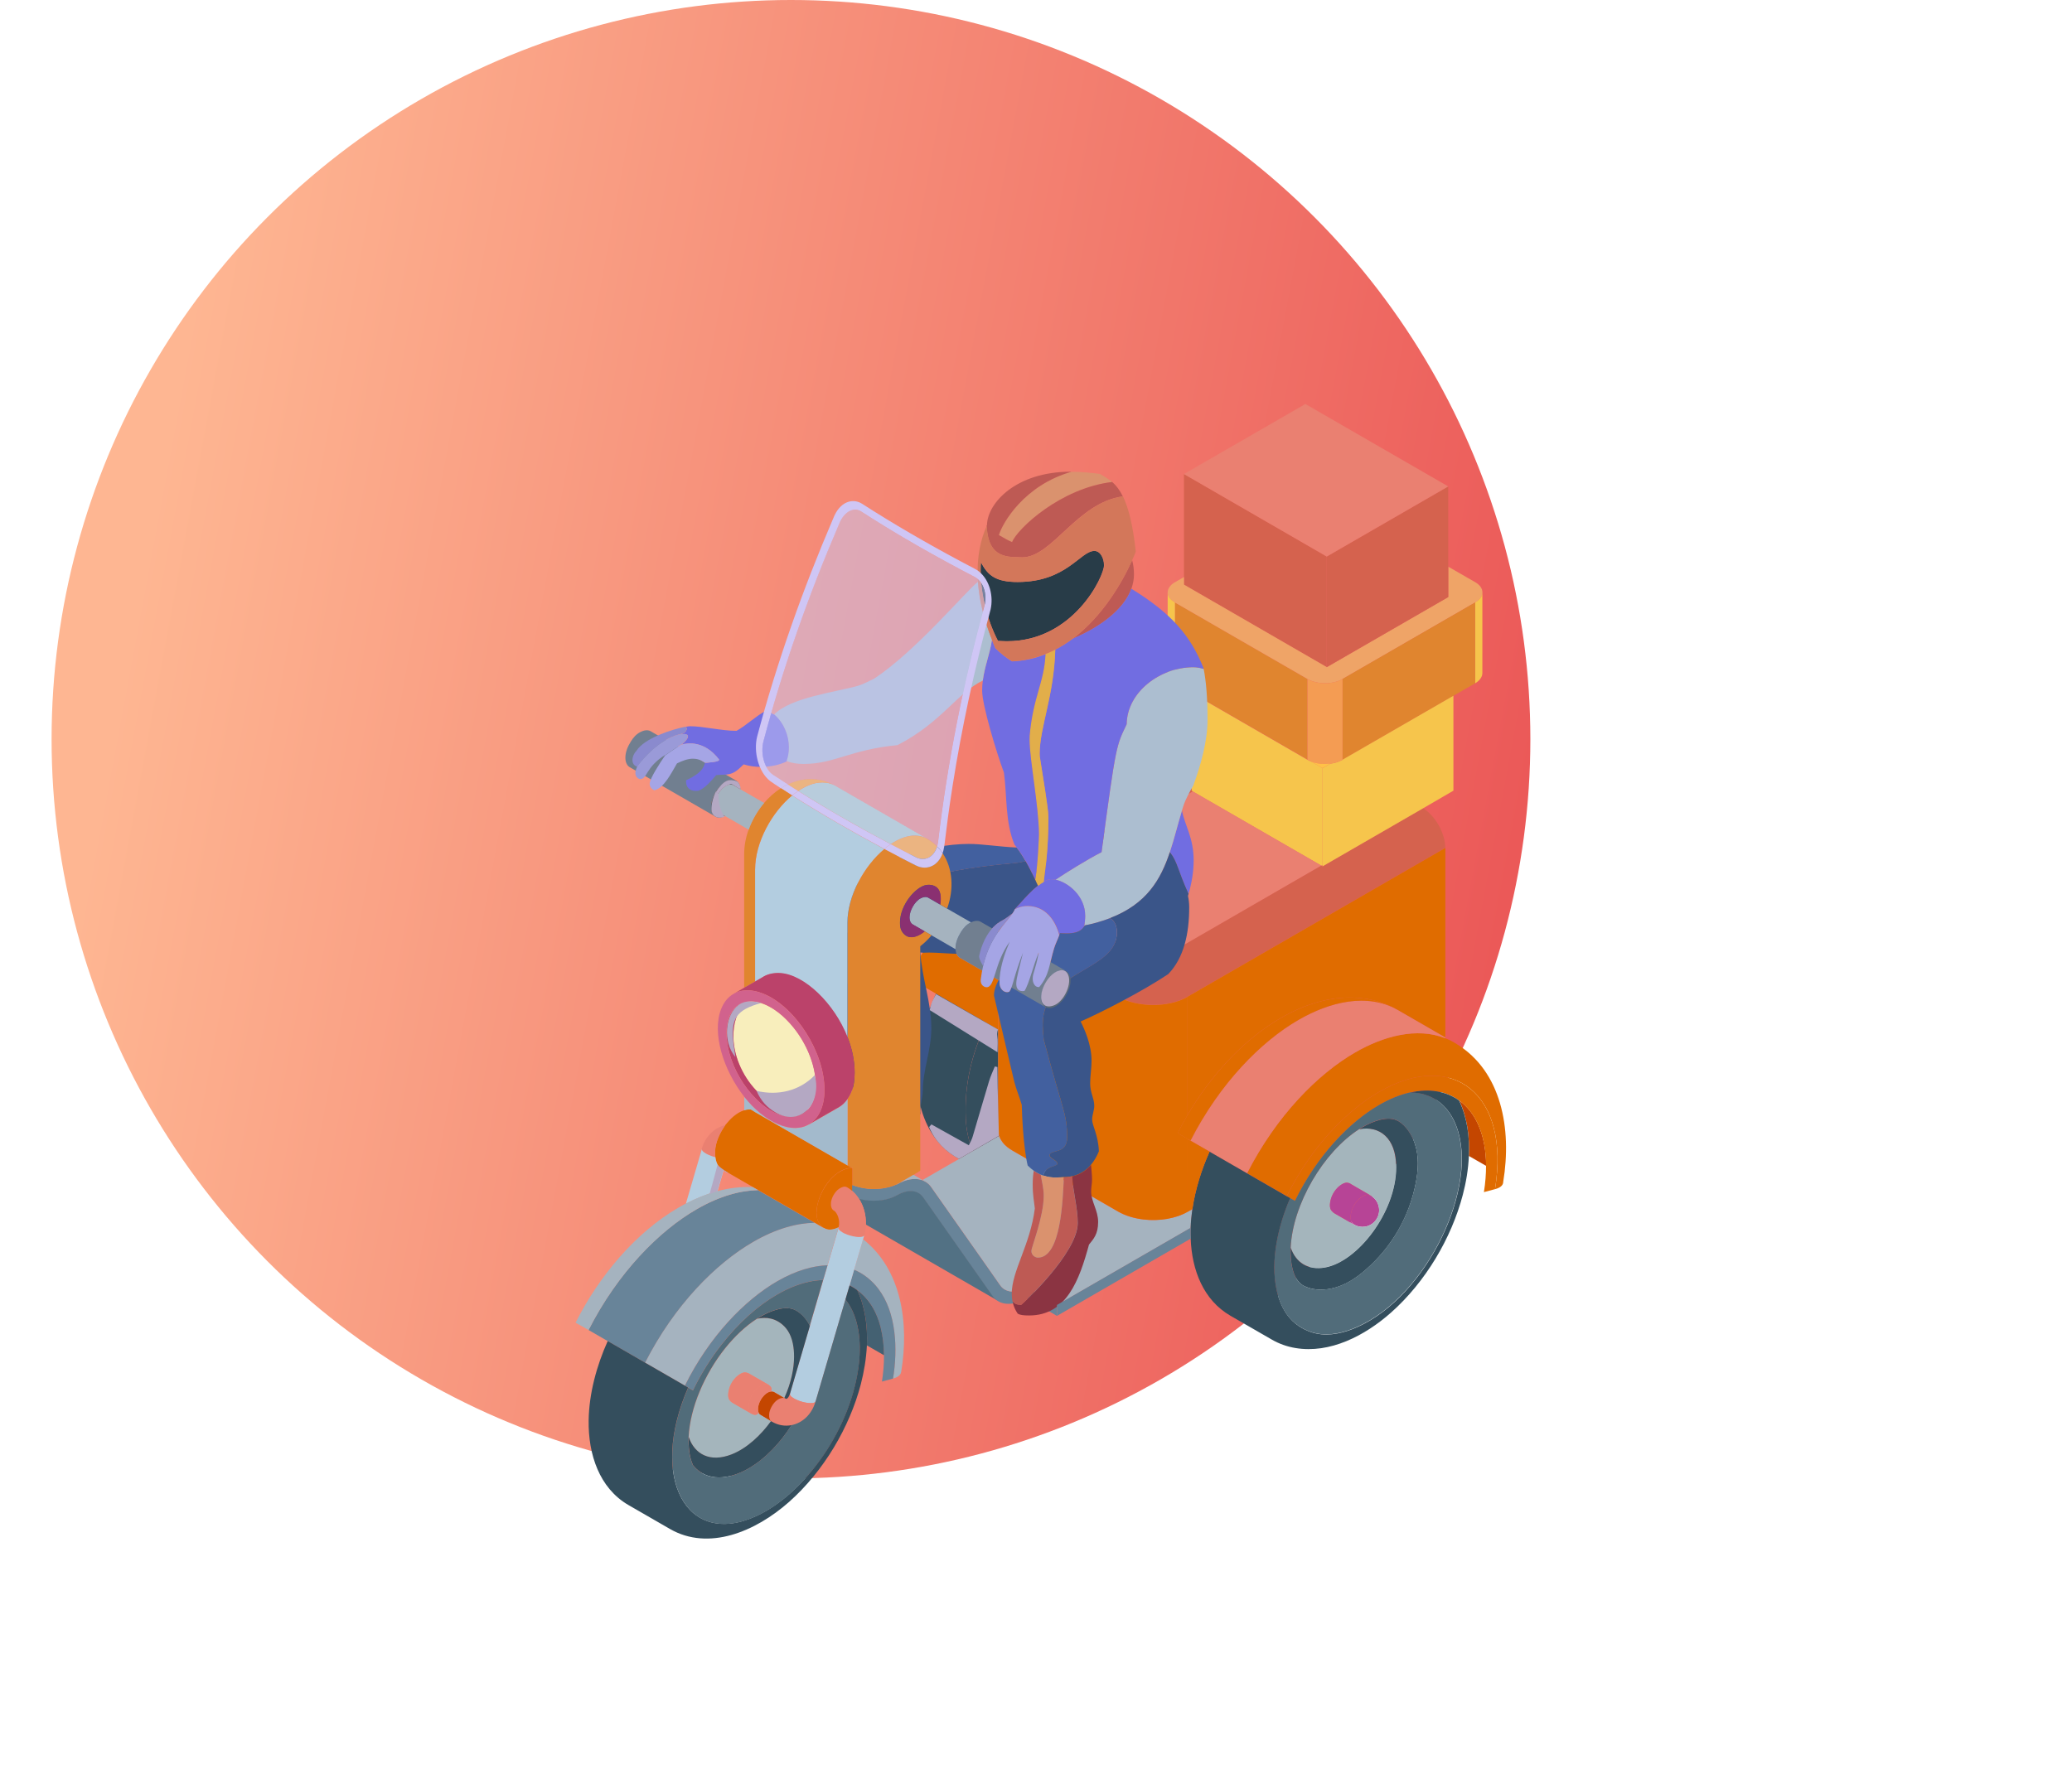 <svg width="241" height="207" viewBox="0 0 241 207" fill="none" xmlns="http://www.w3.org/2000/svg">
<circle cx="92" cy="86" r="86" fill="url(#paint0_linear)"/>
<path d="M99.159 137.871C99.694 138.091 100.306 138.225 100.918 138.292C101.272 138.33 101.625 138.33 101.979 138.32C102.065 138.32 102.142 138.311 102.228 138.301C102.4 138.292 102.572 138.272 102.734 138.244C102.84 138.225 102.935 138.215 103.031 138.186C103.136 138.167 103.232 138.148 103.327 138.129C103.452 138.091 103.576 138.062 103.691 138.024C103.901 137.957 104.111 137.88 104.302 137.785H104.312L104.331 137.794C105.297 137.23 106.377 136.982 107.257 137.307C107.324 137.335 107.391 137.355 107.458 137.393C107.505 137.422 107.553 137.45 107.601 137.469C107.878 137.613 108.136 137.842 108.337 138.148C110.402 141.093 112.477 144.047 114.552 146.992C115.135 147.834 115.728 148.665 116.311 149.507C116.445 149.708 116.608 149.861 116.78 149.975C116.809 149.995 116.837 150.014 116.875 150.033C117.593 150.444 118.539 150.272 119.371 149.784V151.056C118.29 151.687 117.028 151.935 116.091 151.381C116.053 151.352 116.015 151.333 115.967 151.304C115.738 151.161 115.537 150.96 115.355 150.702C112.697 146.916 110.039 143.13 107.372 139.353C106.664 138.339 105.392 138.454 104.312 139.085C103.098 139.783 101.31 139.907 99.895 139.506C99.665 139.152 99.398 138.827 99.082 138.559C99.082 138.349 99.082 138.139 99.082 137.928C99.12 137.89 99.139 137.871 99.159 137.871Z" fill="#688499"/>
<path d="M152.07 88.391C152.195 88.468 152.338 88.535 152.481 88.582L153.83 89.357V100.639L153.696 100.716L138.732 92.072H138.723L138.599 91.996V90.848V80.608L152.07 88.391Z" fill="#F6C54C"/>
<path d="M154.317 64.746V77.615L137.709 68.016V67.136V55.147L154.317 64.746Z" fill="#D5624E"/>
<path d="M138.598 80.609L136.657 79.5V70.092L152.07 78.993V88.354L138.598 80.58V80.609Z" fill="#E0852F"/>
<path d="M136.657 67.74L137.709 67.137V68.017L154.326 77.616L168.457 69.461V65.933L171.584 67.73C172.129 68.046 172.425 68.466 172.425 68.916V68.925C172.425 69.346 172.158 69.757 171.584 70.092L156.162 78.993C155.033 79.653 153.207 79.653 152.079 78.993L136.657 70.092C136.074 69.757 135.815 69.336 135.815 68.925V68.916C135.815 68.486 136.121 68.046 136.657 67.74Z" fill="#EFA467"/>
<path d="M136.657 70.09V79.499C136.035 79.135 135.815 78.676 135.815 78.313C135.815 75.186 135.815 72.05 135.815 68.924C135.815 69.335 136.074 69.756 136.657 70.09Z" fill="#F6C54C"/>
<path d="M83.105 94.941C79.806 93.048 76.526 91.155 73.237 89.252C72.979 89.099 72.74 88.745 72.74 88.143C72.74 87.483 73.017 86.833 73.381 86.259C73.658 85.81 74.002 85.408 74.499 85.16C74.863 84.969 75.322 84.873 75.666 85.064C78.945 86.957 82.215 88.85 85.495 90.743L85.485 90.753C85.428 90.734 85.371 90.715 85.304 90.705C84.778 90.619 84.156 91.049 83.783 91.432C83.181 92.053 82.703 93.01 82.703 93.889C82.703 94.396 82.856 94.75 83.105 94.941Z" fill="#717F90"/>
<path d="M122.927 151.821V153.083L119.39 151.037V149.766L122.927 151.821Z" fill="#688499"/>
<path d="M116.081 113.996C116.081 115.927 116.081 117.849 116.081 119.781C116.072 119.781 115.403 119.389 114.705 118.987C113.968 118.566 113.213 118.126 113.204 118.117C111.75 117.275 110.297 116.444 108.853 115.602V115.593C108.251 115.249 107.648 114.904 107.056 114.56V113.049V111.271C107.553 110.449 108.069 109.684 108.595 108.967C109.446 109.454 110.297 109.942 111.138 110.439H111.148C111.177 110.975 111.396 111.3 111.635 111.434C113.117 112.275 114.599 113.135 116.081 113.996Z" fill="#E06C00"/>
<path d="M138.12 140.988C136.734 141.791 134.812 142.087 133.034 141.886C131.934 141.762 130.882 141.447 130.031 140.959L117.793 133.893C117.573 133.769 117.363 133.626 117.153 133.463C116.741 133.147 116.369 132.66 116.196 132.144L116.187 132.153C115.173 132.736 114.15 133.329 113.137 133.912C112.601 134.228 112.076 134.534 111.54 134.84C110.125 135.662 108.71 136.475 107.295 137.287C107.352 137.326 107.41 137.354 107.467 137.393C107.515 137.421 107.563 137.45 107.61 137.469C107.888 137.613 108.146 137.842 108.347 138.148C110.412 141.093 112.487 144.047 114.561 146.992C115.145 147.833 115.737 148.665 116.321 149.507C116.455 149.707 116.617 149.86 116.789 149.975C116.818 149.994 116.847 150.013 116.885 150.033C117.602 150.444 118.548 150.272 119.38 149.784L122.927 151.84L138.493 142.852C138.522 142.125 138.589 141.399 138.694 140.682L138.12 140.988Z" fill="#A5B3BF"/>
<path d="M153.695 100.706L135.414 111.271C134.687 111.692 133.483 111.663 132.746 111.233L120.508 104.177C119.762 103.747 119.714 103.049 120.451 102.638L138.732 92.082H138.741L153.695 100.706Z" fill="#EA8071"/>
<path d="M118.529 102.438C121.226 100.879 123.932 99.311 126.637 97.753C130.624 95.458 134.611 93.154 138.598 90.85V91.997L138.723 92.073L120.442 102.629C119.715 103.05 119.753 103.738 120.499 104.168L132.737 111.225C133.483 111.655 134.678 111.683 135.405 111.263L153.686 100.707L153.82 100.784L165.523 94.024C166.967 94.932 168.104 96.959 168.104 98.651L138.12 115.967C135.864 117.267 132.24 117.2 130.022 115.929L117.784 108.863C116.885 108.347 116.072 107.524 116.072 106.492C116.082 104.885 116.961 103.337 118.529 102.438Z" fill="#D5624E"/>
<path d="M117.793 108.872L130.031 115.938C132.239 117.21 135.863 117.276 138.129 115.976V129.725C137.718 130.423 137.336 131.131 136.982 131.829H136.991C136.991 131.829 137.02 131.838 137.058 131.867C137.077 131.886 137.097 131.896 137.125 131.905C137.135 131.915 137.154 131.924 137.173 131.934C137.412 132.068 137.833 132.316 138.139 132.488V140.979C136.752 141.782 134.831 142.078 133.052 141.877C131.953 141.753 130.901 141.438 130.05 140.95L117.812 133.884C117.592 133.76 117.381 133.617 117.171 133.454C116.76 133.138 116.387 132.651 116.215 132.135C116.138 131.924 116.1 131.714 116.1 131.513C116.1 127.603 116.1 123.682 116.1 119.772C116.1 117.841 116.1 115.919 116.1 113.987C117.936 115.049 119.772 116.11 121.607 117.162L121.617 117.152C121.693 117.2 121.77 117.238 121.846 117.257C122.095 117.324 122.353 117.267 122.583 117.162C123.988 116.578 124.916 114.322 124.361 113.356C124.265 113.194 124.151 113.07 124.017 112.983H124.007C121.359 111.454 118.72 109.933 116.081 108.413C116.081 107.773 116.081 107.132 116.081 106.501C116.081 107.534 116.903 108.356 117.793 108.872Z" fill="#E06C00"/>
<path d="M113.204 118.108C113.213 118.117 113.969 118.557 114.705 118.978C113.012 122.668 112.152 126.149 112.334 130.183C112.391 131.493 112.668 132.727 113.146 133.903C112.611 134.218 112.085 134.524 111.55 134.83C111.464 134.773 111.368 134.725 111.282 134.668C109.045 133.377 107.687 131.168 107.065 128.701V121.129C107.448 119.303 108.022 117.486 108.863 115.603C110.307 116.434 111.76 117.266 113.204 118.108Z" fill="#344E5D"/>
<path d="M137.48 94.31C137.843 96.136 138.837 97.455 138.837 100.113C138.837 101.414 138.608 102.743 138.245 103.986C136.973 101.194 136.973 100.285 136.074 99.128C136.591 97.57 136.983 95.935 137.48 94.31Z" fill="#716DE1"/>
<path d="M131.589 68.503C130.671 71.018 127.803 73.035 124.791 74.297C128.243 71.697 130.518 67.776 131.685 65.176C131.828 65.692 131.895 66.256 131.895 66.82C131.895 67.394 131.79 67.958 131.589 68.503Z" fill="#BE5A54"/>
<path d="M129.085 106.825C128.224 107.16 127.259 107.446 126.159 107.666C126.13 107.714 126.111 107.762 126.083 107.8C126.169 107.379 126.216 106.959 126.216 106.557C126.216 104.253 124.247 102.666 122.774 102.35C123.979 101.538 126.341 100.065 128.129 99.138C129.821 86.46 129.85 86.785 131.045 84.26C131.102 80.474 134.975 77.625 138.799 77.625C139.21 77.625 139.621 77.701 140.004 77.826C140.281 79.231 140.453 81.115 140.453 83.763C140.453 86.154 139.698 88.955 138.789 91.403C138.34 92.187 137.9 92.971 137.642 93.764C137.585 93.946 137.527 94.128 137.47 94.309C136.973 95.935 136.59 97.57 136.064 99.128C135.003 102.322 133.378 105.18 129.085 106.825Z" fill="#ACBED0"/>
<path d="M127.956 55.147C128.377 55.424 128.865 55.654 129.362 56.074C123.338 56.801 118.347 61.515 117.716 63.063C117.181 62.853 116.684 62.528 116.187 62.251C116.588 60.836 119.131 56.447 124.61 54.889H124.62C125.738 54.889 126.866 54.994 127.956 55.147Z" fill="#DA926E"/>
<path d="M123.739 136.952C123.309 136.952 122.41 137.134 121.349 136.761C121.56 135.642 122.908 135.728 122.975 135.413C122.975 135.394 122.984 135.374 122.984 135.365C122.984 134.992 122.085 134.763 122.085 134.418C122.085 133.663 124.122 134.38 124.122 132.334C124.122 129.437 123.491 128.911 121.397 120.918C121.32 120.182 121.282 119.579 121.282 119.273C121.282 112.676 129.916 113.078 129.916 108.46C129.916 107.771 129.667 107.121 129.094 106.815C133.377 105.171 135.012 102.321 136.073 99.128C136.982 100.285 136.972 101.193 138.244 103.985C138.225 104.071 138.206 104.148 138.177 104.234C138.272 104.664 138.32 105.113 138.32 105.563C138.32 108.574 137.718 111.433 135.882 113.326C132.995 115.267 128.252 117.715 125.69 118.843C126.139 119.723 126.962 121.539 126.962 123.413C126.962 124.293 126.799 125.173 126.799 126.052C126.799 127.123 127.268 127.764 127.277 128.634V128.643C127.277 129.198 127.029 129.705 127.029 130.25C127.029 130.948 127.755 132.066 127.813 133.95C127.593 134.485 127.296 135.03 126.895 135.508C126.359 136.139 125.642 136.637 124.705 136.847C124.409 136.914 124.093 136.952 123.739 136.952Z" fill="#3A5589"/>
<path d="M123.224 108.775C122.726 106.93 121.55 105.429 119.571 105.4C119.552 105.4 119.543 105.4 119.533 105.4C118.883 105.4 118.386 105.591 118.061 105.773C118.07 105.744 118.089 105.735 118.089 105.706C118.663 105.123 119.609 103.909 120.738 103.039C120.948 102.876 121.168 102.723 121.397 102.589C121.579 102.474 121.761 102.388 121.952 102.312C122.076 102.302 122.181 102.283 122.267 102.283C122.43 102.283 122.602 102.302 122.784 102.341C124.256 102.656 126.226 104.243 126.226 106.547C126.226 106.949 126.178 107.37 126.092 107.79C126.092 107.79 126.092 107.8 126.082 107.8C125.652 108.469 124.849 108.584 124.027 108.584C123.778 108.584 123.53 108.574 123.291 108.555C123.271 108.632 123.243 108.708 123.224 108.775Z" fill="#716DE1"/>
<path d="M121.387 102.599C121.569 101.002 121.932 99.166 121.932 95.055C121.932 93.975 121.273 90.313 120.929 87.98C120.919 87.884 120.919 87.789 120.919 87.683C120.919 84.614 122.573 81.029 122.736 75.579C123.462 75.206 124.141 74.766 124.791 74.288C127.793 73.026 130.671 71.009 131.589 68.494C136.332 71.401 138.483 74.001 139.974 77.692C139.984 77.73 139.994 77.788 140.003 77.826C139.621 77.702 139.21 77.625 138.798 77.625C134.974 77.625 131.092 80.474 131.044 84.261C129.849 86.785 129.82 86.45 128.128 99.138C126.331 100.065 123.979 101.538 122.774 102.35C122.592 102.312 122.42 102.293 122.258 102.293C122.171 102.293 122.057 102.303 121.942 102.322C121.76 102.398 121.569 102.484 121.387 102.599Z" fill="#716DE1"/>
<path d="M121.349 136.76C122.411 137.124 123.3 136.951 123.74 136.951C123.615 139.638 123.405 146.312 120.728 146.312C120.393 146.312 119.963 146.035 119.963 145.537C119.963 145.088 121.397 141.57 121.397 139.122C121.397 138.204 121.168 137.458 121.053 136.655V136.646C121.158 136.693 121.254 136.732 121.349 136.76Z" fill="#DA926E"/>
<path d="M120.833 97.102C120.833 93.908 119.743 88.334 119.743 86.106C119.743 85.915 119.743 85.733 119.753 85.561C120.173 81.02 121.445 79.452 121.598 76.115V76.105C121.99 75.952 122.372 75.78 122.745 75.589C122.583 81.039 120.929 84.624 120.929 87.693C120.929 87.789 120.929 87.894 120.938 87.99C121.292 90.313 121.942 93.985 121.942 95.065C121.942 99.176 121.579 101.012 121.397 102.609C121.168 102.743 120.948 102.896 120.738 103.058C120.623 102.829 120.518 102.59 120.403 102.351C120.718 100.524 120.833 97.283 120.833 97.102Z" fill="#E2AE4A"/>
<path d="M121.397 139.123C121.397 141.571 119.963 145.089 119.963 145.539C119.963 146.036 120.393 146.313 120.728 146.313C123.405 146.313 123.615 139.63 123.74 136.953C124.093 136.953 124.409 136.914 124.705 136.847V136.857C124.791 138.654 125.346 140.49 125.346 142.278C125.346 145.816 118.816 151.82 118.749 151.82C118.72 151.82 118.691 151.82 118.663 151.811C118.261 151.782 117.974 151.648 117.773 151.447C117.716 151.151 117.678 150.845 117.678 150.53C117.678 147.843 119.829 144.85 120.364 140.595C120.288 139.821 120.116 139.113 120.116 137.813C120.116 137.268 120.154 136.733 120.24 136.197C120.517 136.398 120.795 136.551 121.053 136.656V136.666C121.168 137.459 121.397 138.205 121.397 139.123Z" fill="#BE5A54"/>
<path d="M112.677 98.182C114.226 98.182 116.157 98.507 118.251 98.602C118.634 99.109 118.978 99.644 119.294 100.199C118.902 100.276 118.5 100.381 118.098 100.409C95.907 102.36 103.202 108.508 98.029 108.508C97.695 108.508 97.408 108.393 97.169 108.211C97.876 100.17 108.403 98.182 112.677 98.182Z" fill="#42609F"/>
<path d="M118.366 152.823C118.07 152.384 117.879 151.925 117.783 151.456C117.984 151.666 118.271 151.8 118.672 151.819C118.701 151.829 118.73 151.829 118.758 151.829C118.816 151.829 125.356 145.815 125.356 142.287C125.356 140.499 124.801 138.663 124.715 136.866V136.856C125.662 136.655 126.369 136.149 126.905 135.518C126.943 136.091 127.019 136.665 127.019 137.248C127.019 137.698 126.914 138.156 126.914 138.606C126.914 139.811 127.727 140.814 127.727 142.163C127.727 143.616 127.163 144.17 126.666 144.792C125.547 148.884 124.074 153.043 119.705 153.043C119.036 153.043 118.644 152.995 118.366 152.823Z" fill="#8B3442"/>
<path d="M117.4 115.373C117.831 114.818 117.945 113.442 119.007 110.831C118.653 112.304 118.223 113.805 118.223 114.398C118.223 114.914 118.385 115.296 118.968 115.296C119.045 115.296 119.112 115.287 119.179 115.277C119.724 114.436 120.23 112.208 120.842 110.803C120.441 112.954 120.135 113.174 120.135 113.862C120.135 114.331 120.364 114.828 120.804 114.828C120.842 114.828 120.871 114.828 120.9 114.818C122.066 113.442 122.057 112.179 122.602 110.372C122.764 109.837 123.032 109.311 123.223 108.776C123.252 108.709 123.271 108.632 123.29 108.565C123.529 108.575 123.778 108.594 124.026 108.594C124.839 108.594 125.642 108.479 126.082 107.81C126.091 107.81 126.091 107.8 126.091 107.8C126.12 107.762 126.149 107.714 126.168 107.667C127.267 107.437 128.233 107.16 129.094 106.825C129.677 107.122 129.916 107.772 129.916 108.47C129.916 113.097 121.282 112.686 121.282 119.283C121.282 119.58 121.32 120.192 121.397 120.928C123.491 128.921 124.122 129.447 124.122 132.344C124.122 134.39 122.085 133.673 122.085 134.428C122.085 134.782 122.984 135.002 122.984 135.375C122.984 135.385 122.974 135.404 122.974 135.423C122.917 135.738 121.559 135.652 121.349 136.771C121.253 136.742 121.148 136.694 121.053 136.656C120.785 136.541 120.517 136.388 120.24 136.197C120.01 136.035 119.771 135.834 119.532 135.595C119.016 133.415 118.873 129.638 118.844 128.539C118.586 127.64 118.203 126.741 117.983 125.89C117.974 125.833 115.612 115.899 115.612 115.832C115.612 115.258 115.794 114.646 116.282 113.776C116.272 113.958 116.262 114.13 116.262 114.302C116.262 115 116.693 115.43 117.142 115.43C117.219 115.421 117.314 115.402 117.4 115.373Z" fill="#42609F"/>
<path d="M124.61 54.889C119.131 56.456 116.597 60.845 116.186 62.251C116.693 62.528 117.18 62.853 117.716 63.063C118.347 61.505 123.347 56.791 129.361 56.074C129.782 56.437 130.203 56.944 130.595 57.747C125.269 58.474 122.391 64.842 118.882 64.842C118.624 64.842 118.357 64.813 118.127 64.813C115.632 64.813 114.886 63.474 114.752 61.18V61.17C114.771 61.132 114.781 61.094 114.8 61.055C114.867 58.541 118.146 54.879 124.533 54.879C124.571 54.889 124.59 54.889 124.61 54.889Z" fill="#BE5A54"/>
<path d="M118.262 98.603C118.185 98.488 118.089 98.373 117.994 98.259C116.894 95.572 117.152 92.694 116.77 89.883C115.881 87.493 114.236 82.014 114.236 80.35C114.236 79.949 114.265 79.557 114.313 79.184C114.523 77.472 115.154 76.048 115.374 74.451H115.384C115.508 74.786 115.642 75.101 115.785 75.417C116.388 76.019 117.028 76.516 117.717 76.947C119.113 76.889 120.413 76.593 121.608 76.105V76.115C121.445 79.452 120.174 81.01 119.763 85.561C119.753 85.733 119.753 85.915 119.753 86.106C119.753 88.334 120.843 93.918 120.843 97.102C120.843 97.283 120.728 100.525 120.413 102.341C120.069 101.615 119.715 100.888 119.313 100.199C118.988 99.645 118.644 99.109 118.262 98.603Z" fill="#716DE1"/>
<path d="M90.065 83.152C90.055 83.142 90.046 83.142 90.036 83.133C91.948 81.135 97.303 80.503 99.789 79.786C100.391 79.614 101.022 79.26 101.653 78.964C106.491 75.809 112.524 68.581 113.748 67.691C113.91 69.986 114.532 72.3 115.383 74.442H115.373C115.153 76.038 114.532 77.463 114.312 79.174C111.291 80.647 109.522 84.051 104.387 86.689C98.842 87.225 97.083 88.879 93.459 88.879C92.771 88.879 92.121 88.783 91.537 88.564C91.509 88.554 91.499 88.544 91.47 88.535C91.652 88.028 91.738 87.493 91.738 86.957C91.738 85.533 91.136 84.089 90.065 83.152Z" fill="#ACBED0"/>
<path d="M116.072 74.565C114.81 72.137 114.055 69.096 114.055 66.381C114.055 65.951 114.064 65.645 114.093 65.406C114.867 66.954 115.843 67.71 118.338 67.71C124.065 67.71 125.624 64.096 127.278 64.096C128.024 64.096 128.406 65.023 128.406 65.769C128.406 67.031 124.878 74.603 117.105 74.603C116.77 74.594 116.416 74.584 116.072 74.565Z" fill="#283C48"/>
<path d="M115.383 74.441C114.532 72.299 113.911 69.985 113.748 67.691C113.72 67.289 113.71 66.878 113.71 66.476C113.71 64.65 114.025 62.843 114.771 61.179C114.905 63.474 115.651 64.813 118.146 64.813C118.376 64.813 118.653 64.841 118.902 64.841C122.411 64.841 125.289 58.474 130.614 57.747C131.217 58.99 131.762 60.95 132.106 64.182C131.991 64.478 131.857 64.803 131.695 65.157C130.538 67.758 128.253 71.687 124.801 74.278C124.16 74.766 123.472 75.196 122.745 75.569C122.382 75.76 121.99 75.933 121.598 76.085C120.403 76.573 119.102 76.87 117.707 76.927C117.018 76.497 116.378 75.999 115.775 75.397C115.641 75.091 115.507 74.776 115.383 74.441ZM114.064 66.381C114.064 69.096 114.819 72.127 116.081 74.565C116.425 74.594 116.779 74.603 117.133 74.603C124.906 74.603 128.434 67.031 128.434 65.769C128.434 65.033 128.052 64.096 127.306 64.096C125.652 64.096 124.093 67.71 118.366 67.71C115.861 67.71 114.896 66.954 114.121 65.406C114.073 65.635 114.064 65.951 114.064 66.381Z" fill="#D3775A"/>
<path d="M106.587 130.478C106.501 130.517 106.415 130.574 106.329 130.622C105.421 131.109 105.019 131.157 103.661 131.157C102.801 131.157 101.845 130.995 100.975 130.737C100.516 130.593 100.076 130.421 99.703 130.23C99.694 130.23 99.694 130.22 99.694 130.22C99.378 129.532 99.072 128.834 99.072 128.155C99.072 127.734 99.168 127.314 99.168 126.883C99.168 126.319 98.919 125.669 98.709 124.99C98.68 117.695 97.676 117.466 97.676 114.616C97.676 113.985 97.724 113.345 97.724 112.714C97.724 111.04 97.236 110.534 97.141 108.717C97.15 108.535 97.16 108.363 97.169 108.201C97.408 108.382 97.695 108.497 98.03 108.497C103.212 108.497 95.907 102.349 118.099 100.399C118.5 100.37 118.902 100.265 119.294 100.188C119.696 100.877 120.049 101.604 120.393 102.33C120.508 102.56 120.613 102.799 120.728 103.038C119.609 103.908 118.663 105.112 118.08 105.705C118.07 105.734 118.061 105.744 118.051 105.772C117.974 105.935 117.888 106.088 117.774 106.26C117.764 106.269 117.764 106.269 117.764 106.269C117.382 106.547 117.018 106.853 116.598 107.082C115.001 107.895 114.293 109.711 114.026 110.668C113.385 110.907 112.582 110.974 111.741 110.974C110.488 110.974 109.13 110.821 108.021 110.821C107.83 110.821 107.639 110.83 107.457 110.84C107.438 110.84 107.419 110.84 107.4 110.84C107.285 110.84 107.17 110.83 107.046 110.811C107.228 113.785 108.327 116.595 108.327 119.588C108.327 119.607 108.327 119.626 108.327 119.646C108.318 122.198 107.333 124.503 107.333 126.931C107.333 127.667 106.941 128.843 107.056 129.57C106.903 129.886 106.759 130.192 106.587 130.478Z" fill="#3A5589"/>
<path d="M83.918 90.141C83.707 90.141 83.497 90.15 83.306 90.179C82.789 90.762 82.034 91.69 81.269 91.986C81.154 92.005 81.04 92.015 80.925 92.015C80.208 92.015 79.797 91.585 79.797 90.915C79.797 90.868 79.797 90.82 79.806 90.772C80.772 90.323 81.785 89.749 81.996 88.745C81.996 88.745 83.87 88.668 83.621 88.344C81.948 86.173 80.036 86.412 79.242 86.632C79.271 86.622 79.309 86.594 79.357 86.565C79.606 86.383 80.026 85.953 80.026 85.676C80.026 85.475 79.787 85.399 79.586 85.399C79.405 85.399 79.213 85.446 79.061 85.475C79.204 85.446 79.328 85.399 79.433 85.351C79.749 85.188 79.892 84.921 79.892 84.777C79.892 84.662 79.816 84.605 79.701 84.567C79.969 84.519 80.17 84.49 80.284 84.49C81.728 84.49 84.004 85.026 85.61 85.026C85.629 85.026 85.648 85.026 85.667 85.026C86.767 84.433 87.972 83.257 89.052 82.712C89.415 82.827 89.75 82.989 90.085 83.152C91.156 84.089 91.758 85.532 91.758 86.957C91.758 87.493 91.672 88.028 91.49 88.535C91.519 88.544 91.528 88.554 91.557 88.563C90.649 89.003 89.578 89.223 88.517 89.223C87.819 89.223 87.13 89.127 86.499 88.927C85.686 89.701 85.285 90.131 84.128 90.131C84.052 90.141 83.985 90.141 83.918 90.141Z" fill="#716DE1"/>
<path d="M75.57 91.145C75.608 90.524 76.727 88.822 77.349 87.904C77.989 87.445 78.802 86.89 79.242 86.632C80.035 86.403 81.947 86.173 83.621 88.344C83.869 88.678 81.995 88.745 81.995 88.745C81.536 88.401 81.077 88.267 80.609 88.267C80.007 88.267 79.385 88.497 78.744 88.812C78.104 89.892 77.215 91.738 76.096 91.939C75.79 91.805 75.561 91.508 75.561 91.183C75.561 91.174 75.561 91.155 75.57 91.145Z" fill="#A5A5E5"/>
<path d="M79.424 85.341C76.995 85.79 75.054 87.922 74.117 89.175C73.84 89.146 73.562 88.878 73.562 88.419C73.562 88.056 73.735 87.645 74.002 87.387C74.92 85.867 78.219 84.844 79.682 84.557C79.796 84.595 79.873 84.662 79.873 84.767C79.882 84.92 79.739 85.178 79.424 85.341Z" fill="#8A8ACE"/>
<path d="M74.108 89.175C75.045 87.922 76.995 85.79 79.414 85.341C79.309 85.398 79.185 85.446 79.041 85.465C79.194 85.436 79.395 85.389 79.567 85.389C79.768 85.389 80.007 85.465 80.007 85.666C80.007 85.943 79.586 86.373 79.338 86.555C79.299 86.584 79.261 86.612 79.223 86.622C78.793 86.88 77.971 87.435 77.33 87.894C77.349 87.865 77.359 87.846 77.378 87.817C75.064 89.27 75.303 90.638 74.471 90.638C74.232 90.638 73.897 90.37 73.897 89.911C73.917 89.691 74.003 89.424 74.108 89.175Z" fill="#9A9AD8"/>
<path d="M121.599 117.171C119.763 116.11 117.927 115.048 116.091 113.997C114.609 113.136 113.127 112.285 111.636 111.425C111.387 111.281 111.167 110.966 111.148 110.43C111.139 110.392 111.139 110.354 111.139 110.315C111.139 109.656 111.416 109.006 111.77 108.432C112.057 107.983 112.391 107.581 112.888 107.332C112.907 107.323 112.917 107.313 112.936 107.304C113.29 107.141 113.73 107.046 114.055 107.237C114.734 107.629 115.413 108.021 116.091 108.413C118.73 109.933 121.369 111.453 124.018 112.983C123.004 112.381 121.159 114.188 121.111 116.062C121.101 116.32 121.14 116.578 121.264 116.788C121.35 116.932 121.474 117.066 121.618 117.152L121.599 117.171Z" fill="#717F90"/>
<path d="M160.407 127.027C156.621 129.217 152.509 133.443 149.67 139.161C149.612 139.132 145.1 136.522 145.052 136.493C148.446 129.829 153.255 124.962 157.615 122.448C160.885 120.554 164.796 119.474 168.113 120.794C168.123 120.794 168.123 120.794 168.123 120.794C168.477 120.937 168.83 121.099 169.165 121.3C169.175 121.3 169.175 121.31 169.175 121.31C169.27 121.367 169.356 121.415 169.442 121.472C174.615 124.647 175.868 131.292 174.844 137.497C174.844 137.535 174.835 137.564 174.835 137.602C174.778 138.004 174.338 138.233 173.888 138.348C175.686 127.333 169.022 122.056 160.407 127.027Z" fill="#E06C00"/>
<path d="M169.729 128.032C171.67 129.438 172.846 132.067 172.856 135.633H172.846C172.177 135.251 171.517 134.868 170.848 134.486C170.953 132.239 170.647 129.992 169.729 128.032Z" fill="#C44600"/>
<path d="M171.575 70.09C172.149 69.756 172.417 69.335 172.417 68.924C172.417 72.06 172.417 75.186 172.417 78.313C172.417 78.81 172.034 79.221 171.575 79.499V70.09Z" fill="#F6C54C"/>
<path d="M171.575 70.092V79.5L169.06 80.944V80.953L156.152 88.392V78.993L171.575 70.092Z" fill="#E0852F"/>
<path d="M165.532 94.033L153.829 100.792V100.639V89.367L154.737 88.841C155.254 88.784 155.741 88.631 156.143 88.391L169.051 80.943V91.987L165.532 94.033Z" fill="#F6C54C"/>
<path d="M168.448 65.932V69.46L154.316 77.616V64.746L168.448 56.591V65.932Z" fill="#D5624E"/>
<path d="M168.448 56.591L154.317 64.747L137.709 55.147L151.831 47.001L168.448 56.591Z" fill="#EA8071"/>
<path d="M168.113 120.69V120.795C164.786 119.476 160.885 120.556 157.615 122.449C153.255 124.964 148.456 129.83 145.052 136.494C143.598 135.653 142.145 134.821 140.692 133.98C139.946 133.55 139.219 133.129 138.474 132.699C141.868 126.035 146.677 121.168 151.037 118.653C154.603 116.588 159.011 115.45 162.597 117.506C164.432 118.567 166.278 119.629 168.113 120.69Z" fill="#EA8071"/>
<path d="M168.114 98.65V120.689C166.278 119.628 164.433 118.566 162.597 117.505C159.193 115.535 154.374 115.316 148.991 118.423C144.564 120.976 140.788 125.202 138.12 129.724V115.966L168.114 98.65Z" fill="#E06C00"/>
<path d="M159.355 139.067C159.374 139.057 159.384 139.067 159.403 139.076C159.412 139.086 159.432 139.086 159.441 139.096C159.738 139.268 159.986 139.516 160.158 139.813C160.311 140.08 160.416 140.425 160.416 140.788C160.416 141.763 159.699 142.585 158.743 142.719C158.332 142.777 157.921 142.7 157.558 142.509L157.567 142.499C157.433 142.432 157.309 142.318 157.233 142.203C156.888 141.677 157.175 140.138 158.303 139.315C158.571 139.115 158.877 138.962 159.183 139.019C159.24 139.019 159.298 139.038 159.355 139.067Z" fill="#B74496"/>
<path d="M162.387 135.776C162.387 140.997 157.912 146.772 154.117 147.451C152.147 147.804 150.732 146.915 150.12 145.156C150.35 140.117 153.906 134.046 158.085 131.369C158.085 131.369 158.085 131.369 158.094 131.369C160.408 130.919 162.387 132.344 162.387 135.776ZM156.985 137.67C156.87 137.622 156.756 137.593 156.641 137.593C156.058 137.593 154.91 138.511 154.709 139.916C154.671 140.232 154.671 140.567 154.843 140.815C154.91 140.911 154.996 140.997 155.092 141.054L155.082 141.083C155.838 141.513 156.593 141.953 157.358 142.393C157.396 142.421 157.444 142.45 157.492 142.469C157.511 142.479 157.53 142.498 157.549 142.507C157.903 142.699 158.324 142.775 158.735 142.718C159.7 142.584 160.408 141.752 160.408 140.786C160.408 140.423 160.303 140.079 160.15 139.811C159.978 139.515 159.729 139.266 159.433 139.094C159.423 139.085 159.404 139.085 159.394 139.075C158.639 138.645 157.884 138.195 157.119 137.756C157.09 137.717 157.042 137.698 156.985 137.67Z" fill="#A4B5BC"/>
<path d="M150.129 145.166C150.731 146.916 152.156 147.814 154.126 147.461C157.912 146.782 162.396 141.016 162.396 135.786C162.396 132.354 160.417 130.929 158.103 131.379C158.246 131.283 158.38 131.197 158.533 131.111C159.671 130.451 161.44 129.772 162.587 130.404C162.597 130.404 162.606 130.413 162.616 130.413C163.553 130.968 164.213 131.991 164.566 133.062C165.073 134.572 164.968 136.159 164.662 137.699C163.888 141.619 161.851 145.099 158.887 147.69C157.711 148.723 156.392 149.602 154.824 149.918C153.724 150.147 152.519 150.08 151.563 149.555C151.534 149.545 151.515 149.526 151.487 149.507C150.282 148.732 150.062 146.6 150.129 145.176C150.129 145.166 150.129 145.166 150.129 145.166Z" fill="#344E5D"/>
<path d="M157.357 142.393C156.602 141.954 155.846 141.514 155.081 141.084L155.091 141.055C154.995 140.998 154.909 140.911 154.842 140.816C154.661 140.567 154.661 140.233 154.709 139.917C154.9 138.512 156.047 137.594 156.64 137.594C156.755 137.594 156.869 137.622 156.984 137.67C157.042 137.699 157.089 137.718 157.128 137.756C157.883 138.196 158.638 138.636 159.403 139.076C159.384 139.066 159.374 139.057 159.365 139.057L159.355 139.066C159.298 139.037 159.241 139.028 159.183 139.009C158.877 138.951 158.562 139.114 158.304 139.305C157.175 140.127 156.889 141.667 157.233 142.193C157.309 142.317 157.424 142.422 157.567 142.489L157.558 142.499C157.539 142.489 157.52 142.47 157.5 142.46C157.443 142.451 157.405 142.422 157.357 142.393Z" fill="#B74496"/>
<path d="M152.069 78.993C153.198 79.653 155.014 79.653 156.152 78.993V88.401C155.75 88.631 155.253 88.784 154.746 88.851C153.982 88.946 153.159 88.87 152.49 88.602L152.079 88.363V78.993H152.069Z" fill="#F49C53"/>
<path d="M153.83 89.366L152.481 88.592C153.151 88.859 153.973 88.946 154.738 88.84L153.83 89.366Z" fill="#FFC147"/>
<path d="M149.67 139.161C152.51 133.443 156.621 129.217 160.407 127.027C169.012 122.056 175.686 127.333 173.888 138.348C173.458 138.463 173.028 138.577 172.598 138.692C172.77 137.612 172.846 136.589 172.846 135.632C172.837 132.066 171.661 129.437 169.72 128.031C168.219 126.951 166.259 126.597 164.04 127.094C162.893 127.352 161.669 127.831 160.407 128.567C156.965 130.555 153.198 134.437 150.626 139.715C150.435 139.6 150.253 139.495 150.062 139.39C149.928 139.304 149.804 139.237 149.67 139.161Z" fill="#E06C00"/>
<path d="M158.084 131.368C153.906 134.046 150.359 140.117 150.12 145.156C150.12 145.165 150.12 145.165 150.12 145.165C150.053 146.59 150.273 148.712 151.477 149.496C151.506 149.516 151.525 149.535 151.554 149.544C152.5 150.08 153.715 150.137 154.814 149.908C156.382 149.592 157.702 148.712 158.878 147.68C161.842 145.089 163.878 141.608 164.653 137.688C164.959 136.149 165.064 134.562 164.557 133.051C164.194 131.99 163.544 130.967 162.607 130.403C162.597 130.393 162.588 130.393 162.578 130.393C161.431 129.753 159.662 130.441 158.524 131.101C158.371 131.196 158.237 131.282 158.084 131.368ZM148.475 150.051C147.729 146.618 148.666 142.593 150.053 139.381C150.244 139.486 150.426 139.591 150.617 139.706C153.198 134.428 156.966 130.546 160.398 128.557C161.67 127.821 162.884 127.343 164.031 127.085C165.159 127.095 166.345 127.439 167.273 128.098C168.257 128.806 168.946 129.877 169.386 131.024C172.015 138.004 166.039 150.739 157.855 154.373C156.354 155.042 154.68 155.453 153.103 155.128C151.917 154.889 150.779 154.229 149.986 153.321C149.202 152.413 148.733 151.246 148.475 150.051Z" fill="#516C7A"/>
<path d="M150.062 139.39C148.675 142.603 147.738 146.628 148.484 150.061C148.742 151.256 149.211 152.422 150.004 153.34C150.798 154.248 151.936 154.908 153.121 155.147C154.699 155.472 156.372 155.061 157.873 154.392C166.058 150.759 172.033 138.023 169.404 131.043C168.974 129.896 168.276 128.825 167.291 128.118C166.364 127.448 165.178 127.104 164.05 127.104C166.268 126.597 168.228 126.961 169.729 128.041L169.719 128.051C170.647 130.011 170.953 132.248 170.848 134.495C170.781 136.034 170.523 137.574 170.14 139.017C168.821 144.047 165.809 149.143 161.803 152.7C158.762 155.396 154.689 157.509 150.674 156.83C149.698 156.667 148.78 156.342 147.92 155.845C146.314 154.918 144.707 154 143.111 153.072C139.965 151.256 138.626 147.747 138.493 144.114C138.473 143.817 138.464 143.521 138.473 143.224C138.473 143.1 138.483 142.976 138.483 142.842C138.512 142.115 138.579 141.389 138.684 140.672C139.028 138.367 139.745 136.063 140.682 133.988C142.135 134.83 143.589 135.661 145.042 136.503C145.08 136.532 149.603 139.132 149.66 139.17C149.804 139.237 149.928 139.304 150.062 139.39Z" fill="#344E5D"/>
<path d="M140.692 133.979C139.765 136.054 139.038 138.349 138.694 140.663L138.12 140.997V132.507C138.311 132.622 138.455 132.698 138.474 132.708C139.22 133.128 139.956 133.549 140.692 133.979Z" fill="#E06C00"/>
<path d="M148.991 118.424C154.383 115.316 159.193 115.536 162.596 117.506C159.011 115.45 154.603 116.588 151.037 118.653C146.677 121.168 141.877 126.034 138.474 132.699C138.454 132.689 138.311 132.603 138.12 132.498C137.823 132.316 137.393 132.077 137.154 131.943C137.135 131.934 137.116 131.914 137.106 131.914C137.078 131.895 137.059 131.886 137.039 131.876C137.001 131.848 136.972 131.838 136.972 131.838H136.963C137.317 131.13 137.709 130.433 138.11 129.735C140.787 125.203 144.564 120.976 148.991 118.424Z" fill="#E06C00"/>
<path d="M138.493 144.105L122.937 153.092V151.821L138.502 142.833C138.493 142.957 138.493 143.082 138.493 143.215C138.483 143.512 138.493 143.808 138.512 144.105H138.493Z" fill="#688499"/>
<path d="M124.362 113.365C124.916 114.331 123.979 116.577 122.583 117.17C122.354 117.275 122.086 117.333 121.847 117.266C121.77 117.247 121.684 117.209 121.618 117.161C121.474 117.075 121.35 116.95 121.264 116.797C121.139 116.587 121.101 116.329 121.111 116.071C121.159 114.197 123.013 112.39 124.017 112.992H124.027C124.142 113.078 124.256 113.193 124.362 113.365Z" fill="#596876"/>
<path d="M116.206 132.144L116.196 132.153C115.182 132.736 114.159 133.329 113.146 133.912C112.668 132.736 112.4 131.503 112.333 130.193C112.152 126.158 113.022 122.678 114.704 118.987C115.402 119.389 116.072 119.781 116.081 119.781C116.081 123.691 116.081 127.612 116.081 131.522C116.081 131.723 116.129 131.933 116.206 132.144Z" fill="#344E5D"/>
<path d="M111.138 110.316C111.138 110.354 111.138 110.393 111.148 110.431H111.138C110.297 109.943 109.446 109.456 108.595 108.958C108.519 108.92 108.452 108.872 108.375 108.834C108.108 108.681 107.84 108.519 107.563 108.366C107.094 108.098 106.626 107.821 106.157 107.553C105.966 107.438 105.784 107.18 105.784 106.731C105.784 105.956 106.387 104.866 107.085 104.513C107.362 104.369 107.706 104.293 107.955 104.436C108.423 104.704 108.892 104.981 109.36 105.249C109.628 105.402 109.895 105.564 110.173 105.717C110.211 105.736 110.249 105.755 110.288 105.784C111.167 106.291 112.047 106.798 112.936 107.304C112.917 107.314 112.907 107.323 112.888 107.333C112.381 107.582 112.056 107.983 111.769 108.433C111.416 109.006 111.138 109.656 111.138 110.316Z" fill="#A5B3BF"/>
<path d="M98.575 114.408V107.351C98.575 104.177 100.526 100.697 102.859 98.756C103.442 99.071 104.035 99.377 104.618 99.683L104.608 99.693C106.597 100.725 106.693 100.773 107.018 100.859C107.983 101.108 108.968 100.678 109.504 99.559C109.561 99.444 109.599 99.349 109.628 99.243C110.833 101.022 110.976 103.45 110.163 105.697C109.886 105.535 109.618 105.382 109.351 105.229C109.456 104.636 109.465 103.814 109.073 103.364C108.767 103.001 108.213 102.877 107.716 102.963C106.521 103.173 104.675 105.238 104.675 107.342C104.675 107.676 104.713 108.03 104.886 108.336C105.048 108.633 105.335 108.891 105.66 108.986C106.291 109.168 107.046 108.757 107.544 108.346C107.811 108.499 108.079 108.661 108.356 108.814C107.926 109.321 107.515 109.713 107.037 110.086V111.252V113.031V114.541V121.11V128.682V136.198L106.253 136.685L104.685 137.593C104.57 137.66 104.446 137.718 104.321 137.785H104.312C104.121 137.88 103.91 137.947 103.7 138.024C103.576 138.062 103.451 138.091 103.337 138.129C103.241 138.148 103.145 138.167 103.04 138.186C102.945 138.205 102.849 138.224 102.744 138.244C102.581 138.272 102.409 138.282 102.237 138.301C102.151 138.311 102.075 138.311 101.989 138.32C101.635 138.339 101.281 138.33 100.927 138.291C100.306 138.234 99.703 138.1 99.168 137.871C99.168 137.211 99.168 136.561 99.168 135.901C98.958 135.796 98.766 135.7 98.585 135.586V127.86C98.986 127.286 99.245 126.598 99.331 125.938C99.388 125.556 99.407 125.164 99.407 124.791C99.407 123.405 99.101 122.009 98.585 120.68V114.408H98.575Z" fill="#E0852F"/>
<path d="M105.966 97.245C106.607 97.178 107.286 97.264 107.831 97.579C107.897 97.618 107.955 97.656 108.022 97.704C108.385 97.924 108.71 98.191 108.997 98.478C108.634 99.731 107.572 100.266 106.549 99.75C105.574 99.253 104.58 98.746 103.604 98.22C104.379 97.675 105.201 97.331 105.966 97.245Z" fill="#EBB481"/>
<path d="M115.986 151.285C110.9 148.35 105.813 145.415 100.717 142.47H100.708C100.746 141.408 100.469 140.338 99.914 139.468C101.329 139.869 103.117 139.745 104.331 139.047C105.412 138.425 106.683 138.301 107.391 139.315C110.058 143.101 112.717 146.887 115.375 150.664C115.556 150.941 115.757 151.142 115.986 151.285Z" fill="#527184"/>
<path d="M104.694 107.351C104.694 105.248 106.54 103.183 107.735 102.972C108.222 102.886 108.787 103.011 109.092 103.374C109.475 103.823 109.475 104.646 109.37 105.238C108.901 104.971 108.433 104.693 107.964 104.426C107.716 104.282 107.371 104.359 107.094 104.502C106.396 104.856 105.794 105.946 105.794 106.72C105.794 107.17 105.976 107.438 106.167 107.543C106.635 107.81 107.104 108.088 107.572 108.355C107.066 108.776 106.32 109.178 105.689 108.996C105.364 108.9 105.067 108.642 104.914 108.346C104.723 108.049 104.694 107.696 104.694 107.351Z" fill="#8A3071"/>
<path d="M104.618 99.693C104.034 99.387 103.442 99.071 102.858 98.766C103.107 98.555 103.356 98.364 103.604 98.211C104.579 98.737 105.574 99.243 106.549 99.741C107.572 100.257 108.633 99.722 108.997 98.469C109.245 98.718 109.456 98.976 109.637 99.263C109.609 99.368 109.561 99.473 109.513 99.578C108.978 100.697 107.993 101.118 107.027 100.879C106.702 100.792 106.606 100.745 104.618 99.712V99.693Z" fill="#CFC6F5"/>
<path d="M103.872 160.388C104.426 156.965 104.273 152.7 102.16 149.937C101.434 148.972 100.449 148.178 99.34 147.719C99.694 146.533 100.038 145.348 100.382 144.172C104.866 147.69 105.765 153.924 104.818 159.613C104.818 159.623 104.809 159.632 104.809 159.642C104.742 160.053 104.283 160.273 103.872 160.388Z" fill="#A5B3BF"/>
<path d="M107.266 137.297C106.387 136.982 105.306 137.221 104.34 137.785L104.321 137.775C104.446 137.718 104.57 137.651 104.685 137.584L106.253 136.676C106.606 136.877 106.951 137.077 107.295 137.278C107.285 137.288 107.276 137.297 107.266 137.297Z" fill="#A5B3BF"/>
<path d="M103.871 160.387C103.441 160.502 103.011 160.617 102.581 160.732C102.734 159.756 102.829 158.714 102.82 157.672C102.8 155.482 102.351 153.264 101.175 151.591C100.774 151.017 100.276 150.501 99.712 150.09C99.435 149.88 99.129 149.688 98.814 149.535C98.995 148.933 99.167 148.321 99.339 147.719C100.448 148.178 101.433 148.971 102.16 149.937C104.273 152.7 104.435 156.964 103.871 160.387Z" fill="#688499"/>
<path d="M103.605 98.21C103.356 98.373 103.098 98.564 102.859 98.765C99.225 96.824 95.621 94.749 92.141 92.541C92.37 92.35 92.609 92.177 92.848 92.024C96.338 94.224 99.952 96.279 103.605 98.21Z" fill="#CFC6F5"/>
<path d="M102.82 157.672C102.161 157.29 101.491 156.907 100.832 156.525C100.927 154.287 100.631 152.05 99.713 150.1C100.277 150.511 100.774 151.027 101.176 151.601C102.352 153.264 102.801 155.483 102.82 157.672Z" fill="#446172"/>
<path d="M98.528 138.111C98.738 138.235 98.929 138.369 99.111 138.522C99.426 138.79 99.694 139.115 99.924 139.468C100.478 140.338 100.755 141.409 100.717 142.471C100.708 142.891 100.641 143.312 100.526 143.704C100.449 143.953 99.866 143.924 99.598 143.886C99.082 143.809 98.69 143.704 98.212 143.474C97.973 143.36 97.457 143.073 97.533 142.815C97.543 142.796 97.543 142.786 97.543 142.767C97.763 141.954 97.38 141.036 96.979 140.807H96.969C96.692 140.644 96.625 140.252 96.654 139.908C96.701 139.325 97.122 138.598 97.6 138.273C97.877 138.092 98.25 137.958 98.528 138.111Z" fill="#EA8071"/>
<path d="M99.598 143.895C99.866 143.933 100.449 143.952 100.525 143.713C100.487 143.866 100.43 144.019 100.391 144.172C100.047 145.357 99.703 146.543 99.349 147.719C99.177 148.321 99.005 148.933 98.823 149.536C98.661 150.081 98.508 150.626 98.345 151.171C97.189 155.119 96.032 159.078 94.875 163.026V163.036C94.875 163.036 94.875 163.046 94.865 163.046C94.789 163.294 94.205 163.256 93.947 163.227C93.431 163.151 93.039 163.046 92.561 162.816C92.322 162.701 91.815 162.415 91.882 162.166V162.156C92.656 159.508 93.421 156.869 94.205 154.23C94.674 152.605 95.152 150.979 95.63 149.354C95.668 149.211 95.707 149.067 95.754 148.924C95.917 148.35 96.089 147.776 96.261 147.212C96.691 145.759 97.112 144.296 97.542 142.843C97.466 143.091 97.982 143.388 98.221 143.502C98.69 143.713 99.082 143.818 99.598 143.895Z" fill="#B3CDE0"/>
<path d="M97.093 91.375C100.678 93.44 104.254 95.505 107.83 97.57C107.285 97.255 106.606 97.169 105.966 97.236C105.201 97.332 104.378 97.676 103.604 98.211C99.961 96.289 96.338 94.224 92.848 92.025C93.641 91.48 94.454 91.136 95.238 91.05C95.812 90.983 96.424 91.05 96.93 91.298C96.978 91.317 97.035 91.346 97.093 91.375Z" fill="#B8CCDC"/>
<path d="M96.653 139.926C96.624 140.27 96.691 140.662 96.968 140.825H96.978C97.379 141.054 97.762 141.972 97.542 142.785C97.131 142.985 96.633 143.129 96.184 143.014C96.05 142.976 95.916 142.918 95.802 142.842C95.524 142.66 95.295 142.393 95.161 142.106C94.454 140.614 95.783 137.239 97.915 136.187C98.297 135.996 98.737 135.862 99.148 135.91C99.148 136.57 99.148 137.23 99.148 137.88C99.139 137.889 99.12 137.899 99.11 137.908C99.11 138.119 99.11 138.329 99.11 138.539C98.928 138.386 98.737 138.253 98.527 138.128H98.517C98.249 137.966 97.876 138.109 97.59 138.31C97.131 138.616 96.701 139.343 96.653 139.926Z" fill="#E06C00"/>
<path d="M79.653 161.2C79.615 161.18 75.073 158.561 75.035 158.532C78.429 151.849 83.239 146.992 87.599 144.487C90.333 142.899 92.752 142.297 94.75 142.259C95.104 142.46 95.439 142.66 95.793 142.861L95.802 142.842C95.917 142.919 96.051 142.976 96.184 143.014C96.624 143.129 97.131 142.985 97.542 142.785C97.542 142.804 97.533 142.813 97.533 142.832C97.102 144.286 96.682 145.749 96.251 147.202C94.588 147.259 92.618 147.785 90.39 149.066C86.614 151.246 82.502 155.463 79.653 161.2Z" fill="#A5B3BF"/>
<path d="M88.172 138.463C90.362 139.735 92.561 140.997 94.75 142.259C92.752 142.297 90.333 142.899 87.599 144.486C83.248 147.001 78.439 151.849 75.035 158.532C73.582 157.69 72.129 156.859 70.675 156.017C69.939 155.587 69.203 155.166 68.457 154.736C71.851 148.053 76.66 143.196 81.02 140.691C83.764 139.103 86.174 138.501 88.172 138.463Z" fill="#688499"/>
<path d="M91.634 91.26C92.8 90.706 94.101 90.486 95.43 90.753C95.965 90.868 96.472 91.05 96.921 91.298C96.414 91.05 95.802 90.983 95.229 91.05C94.445 91.136 93.632 91.48 92.838 92.025C92.437 91.767 92.035 91.509 91.634 91.26Z" fill="#EBB481"/>
<path d="M90.83 91.7C91.088 91.537 91.356 91.384 91.633 91.26C92.035 91.518 92.436 91.776 92.838 92.025C92.599 92.178 92.369 92.359 92.13 92.541C91.7 92.264 91.27 91.986 90.83 91.7Z" fill="#CFC6F5"/>
<path d="M91.232 162.644C91.27 162.653 91.299 162.673 91.327 162.682C91.337 162.682 91.337 162.692 91.337 162.692H91.347C91.385 162.711 91.413 162.72 91.433 162.73C91.461 162.739 91.471 162.739 91.471 162.73C91.509 162.73 91.567 162.692 91.595 162.663C91.729 162.539 91.825 162.328 91.872 162.156H91.882C91.815 162.405 92.322 162.692 92.561 162.806C93.049 163.036 93.441 163.141 93.947 163.218C94.215 163.256 94.789 163.284 94.865 163.036C94.435 164.566 93.316 165.55 92.073 165.79C91.318 165.942 90.515 165.818 89.778 165.388C89.511 165.235 89.444 164.833 89.463 164.489C89.511 163.916 89.931 163.189 90.41 162.854C90.658 162.692 90.983 162.567 91.232 162.644Z" fill="#EA8071"/>
<path d="M88.248 164.374C88.153 164.145 88.153 163.858 88.2 163.619C88.267 163.265 88.43 162.911 88.65 162.615C88.898 162.271 89.309 161.917 89.701 161.888C89.816 161.869 89.921 161.888 90.026 161.936C90.428 162.175 90.839 162.404 91.241 162.644C91.241 162.653 91.231 162.653 91.231 162.653C90.983 162.577 90.658 162.701 90.409 162.873C89.931 163.208 89.52 163.934 89.462 164.508C89.434 164.852 89.501 165.254 89.778 165.407C89.74 165.388 89.711 165.368 89.673 165.349C89.233 165.091 88.793 164.814 88.353 164.556C88.315 164.489 88.277 164.431 88.248 164.374Z" fill="#C44600"/>
<path d="M85.102 163.15C85.896 163.6 86.68 164.059 87.474 164.517L87.483 164.508C87.732 164.651 88.038 164.67 88.248 164.384C88.277 164.441 88.315 164.508 88.363 164.556C88.802 164.814 89.242 165.091 89.682 165.349C88.554 166.927 86.919 168.504 85.102 169.212C82.569 170.197 80.8 169.183 80.121 167.214H80.111C80.274 163.8 81.957 159.899 84.328 156.907C85.456 155.492 86.728 154.287 88.066 153.426C88.583 153.321 89.137 153.302 89.653 153.417C90.457 153.599 91.183 154.124 91.642 154.822C92.216 155.683 92.369 156.811 92.369 157.825C92.369 159.163 92.044 160.827 91.241 162.634C90.839 162.404 90.428 162.165 90.026 161.926C89.921 161.879 89.816 161.859 89.701 161.879C89.845 161.563 89.672 161.295 89.424 161.142L89.433 161.133C88.621 160.664 87.818 160.205 87.005 159.737L86.995 159.746C86.881 159.699 86.766 159.67 86.651 159.67C86.058 159.66 84.921 160.588 84.72 161.993C84.682 162.309 84.682 162.643 84.854 162.892C84.921 162.988 85.007 163.074 85.102 163.131V163.15Z" fill="#A4B5BC"/>
<path d="M89.654 153.408C89.138 153.284 88.593 153.312 88.067 153.417C88.211 153.322 88.364 153.236 88.507 153.15C89.645 152.49 91.433 151.802 92.571 152.452C92.58 152.452 92.58 152.452 92.59 152.461C93.221 152.825 93.785 153.408 94.196 154.23H94.206C93.431 156.879 92.657 159.518 91.882 162.156V162.166H91.873C91.825 162.338 91.729 162.548 91.596 162.673C91.567 162.701 91.519 162.74 91.471 162.74C91.471 162.749 91.462 162.749 91.433 162.74C91.414 162.73 91.385 162.721 91.347 162.701H91.337C91.328 162.701 91.328 162.692 91.328 162.692C91.299 162.673 91.27 162.654 91.232 162.634C92.045 160.827 92.36 159.164 92.36 157.825C92.36 156.812 92.198 155.683 91.634 154.823C91.184 154.125 90.448 153.59 89.654 153.408Z" fill="#344E5D"/>
<path d="M87.217 164.259C86.882 163.762 87.092 162.261 88.24 161.372C88.498 161.181 88.794 161.009 89.11 161.037C89.215 161.047 89.32 161.085 89.416 161.142C89.664 161.286 89.836 161.563 89.693 161.879C89.311 161.907 88.89 162.261 88.641 162.605C88.421 162.902 88.259 163.265 88.192 163.609C88.154 163.858 88.144 164.145 88.24 164.365C88.029 164.651 87.723 164.642 87.475 164.489C87.379 164.441 87.284 164.355 87.217 164.259Z" fill="#EA8071"/>
<path d="M87.828 101.156C87.828 97.981 89.797 94.492 92.13 92.551C95.611 94.759 99.215 96.834 102.849 98.775C100.525 100.716 98.565 104.196 98.565 107.371V114.427V120.689C97.007 116.731 93.555 113.432 90.773 113.232C90.103 113.184 89.386 113.289 88.803 113.633C88.755 113.662 88.698 113.691 88.65 113.729C88.373 113.882 88.096 114.044 87.818 114.207V114.197V108.231V101.156H87.828Z" fill="#B3CDE0"/>
<path d="M88.871 93.42C89.444 92.751 90.094 92.168 90.811 91.709C90.821 91.699 90.821 91.699 90.831 91.699C91.261 91.986 91.701 92.273 92.131 92.541C89.788 94.481 87.828 97.971 87.828 101.146V108.202V114.168V114.178C87.494 114.369 87.159 114.56 86.815 114.761C86.776 114.78 86.748 114.799 86.71 114.818C86.662 114.847 86.604 114.876 86.557 114.904C86.557 112.084 86.557 109.263 86.557 106.433C86.557 104.081 86.557 101.729 86.557 99.377C86.557 98.421 86.738 97.445 87.073 96.518C87.475 95.399 88.096 94.329 88.871 93.42Z" fill="#E0852F"/>
<path d="M86.748 116.588C86.862 116.56 86.987 116.541 87.111 116.531C88.669 116.388 90.371 117.506 91.499 118.654C93.718 120.9 94.894 123.912 94.894 126.236C94.903 127.507 94.559 128.473 93.986 129.104H93.976C90.075 130.213 85.419 125.585 85.294 120.681C85.256 119.16 85.686 117.631 86.748 116.588Z" fill="#F8EEBC"/>
<path d="M85.313 129.887C85.686 129.571 86.116 129.303 86.566 129.169C86.824 129.083 87.082 129.045 87.34 129.074C87.484 129.169 87.646 129.275 87.828 129.38C91.404 131.445 94.989 133.51 98.565 135.575C98.747 135.69 98.928 135.786 99.148 135.891C98.728 135.853 98.297 135.977 97.915 136.168C95.773 137.23 94.454 140.595 95.161 142.087C95.295 142.383 95.525 142.651 95.802 142.823L95.792 142.842C95.439 142.641 95.104 142.44 94.75 142.24C92.561 140.968 90.362 139.706 88.172 138.444C87.962 138.329 87.761 138.205 87.551 138.09C86.422 137.43 85.285 136.78 84.156 136.13C84.099 136.092 84.042 136.063 83.975 136.025C83.506 135.757 83.277 135.203 83.2 134.6C83.172 134.361 83.162 134.122 83.172 133.893C83.219 132.879 83.716 131.77 84.367 130.881C84.673 130.508 84.988 130.154 85.313 129.887Z" fill="#E06C00"/>
<path d="M84.721 161.993C84.912 160.588 86.059 159.67 86.652 159.67C86.767 159.67 86.881 159.699 86.996 159.746L87.006 159.737C87.818 160.205 88.621 160.664 89.434 161.133L89.425 161.142C89.329 161.085 89.224 161.047 89.119 161.037C88.803 161.008 88.507 161.171 88.249 161.372C87.101 162.261 86.891 163.762 87.226 164.259C87.293 164.355 87.388 164.441 87.493 164.508L87.484 164.517C86.69 164.068 85.906 163.609 85.113 163.15L85.122 163.141C85.026 163.083 84.941 162.997 84.874 162.902C84.673 162.643 84.673 162.309 84.721 161.993Z" fill="#EA8071"/>
<path d="M87.34 129.084C87.082 129.055 86.824 129.093 86.565 129.179C86.565 128.653 86.565 128.127 86.565 127.602C87.694 129.026 89.061 130.183 90.524 130.805C91.92 131.397 93.153 131.369 94.081 130.824L94.09 130.833C94.597 130.537 95.094 130.25 95.601 129.963C96.26 129.581 96.93 129.189 97.599 128.816C97.981 128.596 98.316 128.261 98.584 127.869V135.595C94.998 133.53 91.422 131.464 87.847 129.399C87.646 129.275 87.483 129.179 87.34 129.084Z" fill="#A3BACC"/>
<path d="M86.126 115.306C85.83 115.373 85.562 115.488 85.314 115.631C85.734 115.383 86.145 115.144 86.566 114.905C86.614 114.876 86.671 114.847 86.719 114.819C86.757 114.79 86.786 114.78 86.824 114.761C87.159 114.57 87.493 114.369 87.838 114.178C88.115 114.015 88.392 113.853 88.669 113.7C88.717 113.671 88.775 113.643 88.822 113.604C89.406 113.27 90.113 113.155 90.792 113.203C93.574 113.404 97.026 116.702 98.584 120.66C99.101 121.99 99.407 123.385 99.407 124.772C99.407 125.154 99.378 125.537 99.33 125.919C99.235 126.579 98.986 127.277 98.584 127.841C98.317 128.223 97.982 128.568 97.6 128.788C96.93 129.17 96.261 129.552 95.601 129.935C95.095 130.222 94.597 130.509 94.091 130.805L94.081 130.795C95.209 130.145 95.907 128.74 95.898 126.789C95.898 122.401 92.532 117.18 88.87 115.641C87.828 115.211 86.901 115.115 86.126 115.306Z" fill="#BB426A"/>
<path d="M87.895 127.803C86.49 126.378 85.371 124.495 84.835 122.506C84.482 121.206 84.319 119.59 84.826 118.328C85.103 117.62 85.543 117.123 86.069 116.836C86.279 116.722 86.509 116.635 86.757 116.578C85.696 117.63 85.266 119.15 85.304 120.67C85.419 125.575 90.085 130.203 93.986 129.094C93.823 129.275 93.641 129.438 93.431 129.562C93.421 129.572 93.402 129.581 93.393 129.591C92.016 130.375 89.922 129.868 87.895 127.803Z" fill="#BB426A"/>
<path d="M84.54 91.374C84.826 91.249 85.066 91.249 85.247 91.326C85.276 91.335 85.305 91.355 85.343 91.374C85.601 91.517 85.859 91.67 86.117 91.823C87.035 92.349 87.953 92.884 88.88 93.42C88.106 94.328 87.484 95.409 87.083 96.527C86.165 95.992 85.238 95.466 84.32 94.93C84.071 94.787 83.813 94.644 83.564 94.5V94.491C83.316 94.376 83.144 94.108 83.144 93.64C83.134 92.77 83.823 91.699 84.54 91.374Z" fill="#A5B3BF"/>
<path d="M84.826 122.506C85.362 124.495 86.49 126.378 87.886 127.803C89.922 129.859 92.007 130.375 93.364 129.581C93.374 129.572 93.393 129.562 93.403 129.553C93.613 129.428 93.804 129.275 93.957 129.084H93.967C94.54 128.453 94.885 127.487 94.875 126.216C94.875 123.892 93.709 120.881 91.481 118.634C90.362 117.486 88.651 116.358 87.092 116.511C86.968 116.521 86.844 116.54 86.729 116.569C86.48 116.626 86.26 116.712 86.04 116.827C85.515 117.123 85.075 117.611 84.797 118.318C84.32 119.599 84.472 121.206 84.826 122.506ZM86.566 127.593C84.128 124.504 82.78 120.164 83.88 117.381C84.186 116.607 84.673 115.995 85.314 115.632C85.562 115.488 85.83 115.373 86.127 115.306C86.901 115.115 87.819 115.211 88.871 115.651C92.523 117.19 95.898 122.42 95.898 126.799C95.908 128.75 95.21 130.165 94.082 130.805C93.154 131.35 91.921 131.379 90.525 130.786C89.052 130.174 87.695 129.017 86.566 127.593Z" fill="#D1628D"/>
<path d="M82.417 134.362C82.149 134.247 81.547 133.931 81.633 133.654H81.623C82.005 132.315 83.009 131.187 84.377 130.9C83.727 131.79 83.229 132.899 83.181 133.912C83.172 134.142 83.172 134.381 83.21 134.62H83.191C82.923 134.562 82.656 134.467 82.417 134.362Z" fill="#EA8071"/>
<path d="M83.134 93.641C83.134 94.109 83.316 94.377 83.555 94.492V94.501C83.803 94.645 84.062 94.798 84.31 94.931C83.842 95.171 83.402 95.171 83.096 94.941C82.847 94.75 82.694 94.396 82.694 93.889C82.694 93.01 83.172 92.063 83.775 91.432C84.148 91.05 84.769 90.619 85.295 90.705C85.352 90.715 85.419 90.734 85.477 90.753C85.658 90.83 85.811 90.945 85.916 91.107C86.06 91.317 86.098 91.576 86.108 91.814C85.85 91.662 85.591 91.518 85.333 91.365C85.305 91.346 85.276 91.327 85.238 91.317C85.056 91.241 84.817 91.241 84.53 91.365C83.823 91.7 83.134 92.771 83.134 93.641Z" fill="#596876"/>
<path d="M82.416 134.362C82.655 134.467 82.923 134.563 83.191 134.63H83.21C83.286 135.223 83.506 135.777 83.984 136.054C84.042 136.093 84.099 136.121 84.166 136.16C83.936 136.972 83.697 137.775 83.458 138.588C82.187 138.923 80.953 139.429 79.787 140.041L79.777 140.032C80.399 137.909 81.02 135.787 81.642 133.664C81.546 133.932 82.158 134.247 82.416 134.362Z" fill="#B3CDE0"/>
<path d="M83.841 156.534C82.646 158.064 81.537 159.813 80.6 161.754C80.418 161.64 80.227 161.544 80.046 161.429C79.921 161.353 79.787 161.276 79.663 161.2C82.512 155.463 86.624 151.247 90.391 149.067C92.609 147.785 94.588 147.26 96.252 147.202C96.089 147.776 95.917 148.349 95.745 148.914C95.219 148.923 94.655 148.99 94.062 149.124C92.944 149.373 91.72 149.831 90.391 150.606C88.201 151.858 85.897 153.876 83.841 156.534Z" fill="#688499"/>
<path d="M80.112 167.203C80.791 169.173 82.569 170.186 85.093 169.202C86.91 168.494 88.545 166.907 89.673 165.339C89.711 165.358 89.74 165.377 89.778 165.396C90.514 165.826 91.318 165.951 92.073 165.798C90.82 167.777 89.08 169.689 87.063 170.846C84.854 172.127 82.215 172.462 80.609 170.473C80.16 169.498 80.064 168.284 80.102 167.213C80.102 167.203 80.102 167.203 80.112 167.203Z" fill="#344E5D"/>
<path d="M98.335 151.17C97.179 155.119 96.022 159.077 94.865 163.026V163.035C94.865 163.035 94.865 163.045 94.855 163.045C94.425 164.575 93.306 165.559 92.063 165.798C90.811 167.778 89.071 169.69 87.053 170.847C84.845 172.128 82.206 172.463 80.6 170.474C80.15 169.499 80.055 168.284 80.093 167.213C80.093 167.204 80.093 167.204 80.093 167.204C80.255 163.791 81.938 159.89 84.309 156.897C85.438 155.482 86.709 154.277 88.048 153.417C88.191 153.321 88.344 153.235 88.487 153.149C89.625 152.489 91.413 151.801 92.551 152.451C92.561 152.451 92.561 152.451 92.57 152.461C93.201 152.824 93.765 153.407 94.176 154.229H94.186C94.654 152.604 95.132 150.979 95.611 149.353C95.649 149.21 95.687 149.066 95.735 148.923C95.209 148.932 94.645 148.999 94.052 149.133C92.933 149.382 91.71 149.841 90.381 150.615C88.201 151.868 85.896 153.885 83.841 156.543C82.646 158.073 81.537 159.823 80.6 161.764C80.418 161.649 80.227 161.553 80.045 161.438C75.436 172.023 79.901 180.121 88.009 176.373C93.641 173.772 99.091 166.143 99.913 158.608C100.181 156.075 99.913 153.168 98.335 151.17Z" fill="#516C7A"/>
<path d="M75.035 158.532C75.073 158.561 79.606 161.181 79.653 161.2C79.778 161.277 79.911 161.353 80.036 161.429C75.427 172.014 79.892 180.112 88 176.364C93.632 173.763 99.082 166.134 99.904 158.599C100.181 156.075 99.913 153.169 98.336 151.18C98.498 150.635 98.651 150.09 98.814 149.545C99.129 149.698 99.426 149.88 99.713 150.099C100.631 152.06 100.927 154.297 100.831 156.525C100.755 158.064 100.497 159.603 100.124 161.047C98.814 166.057 95.812 171.153 91.786 174.729C87.857 178.209 82.407 180.475 77.913 177.875C76.307 176.947 74.701 176.029 73.104 175.102C69.71 173.142 68.409 169.203 68.467 165.254C68.514 162.108 69.404 158.867 70.685 156.018C72.129 156.859 73.591 157.701 75.035 158.532Z" fill="#344E5D"/>
<path d="M81.021 140.691C76.67 143.206 71.861 148.053 68.457 154.736C68.094 154.526 67.759 154.335 67.492 154.182C67.453 154.153 67.415 154.144 67.386 154.124C67.358 154.105 67.329 154.086 67.291 154.077C67.272 154.067 67.252 154.048 67.243 154.048C67.233 154.038 67.214 154.038 67.205 154.029C67.147 153.991 67.109 153.971 67.071 153.952C67.071 153.952 67.061 153.952 67.061 153.943C67.042 153.933 67.023 153.924 67.013 153.914C67.013 153.914 67.013 153.914 67.004 153.905C66.994 153.895 66.975 153.895 66.966 153.885L66.956 153.876V153.866C69.614 148.579 73.869 143.406 78.975 140.461C79.242 140.308 79.5 140.165 79.768 140.031C80.934 139.419 82.168 138.913 83.44 138.578C84.778 138.224 86.155 138.042 87.551 138.109C87.761 138.224 87.962 138.348 88.172 138.463C86.174 138.501 83.765 139.104 81.021 140.691Z" fill="#A5B3BF"/>
<path d="M108.337 130.814C109.752 131.607 111.167 132.391 112.687 133.242C112.859 132.879 113.032 132.583 113.127 132.258C113.777 130.097 114.389 127.917 115.049 125.756C115.221 125.182 115.489 124.628 115.709 124.073C115.814 124.092 115.91 124.111 116.015 124.14C116.015 126.588 116.187 132.143 116.187 132.143C116.187 132.143 112.812 134.103 111.54 134.83C110.001 133.998 108.729 132.745 108.069 131.12C108.165 131.015 108.251 130.919 108.337 130.814Z" fill="#B4A8C3"/>
<path d="M116.025 122.42C113.309 120.727 110.747 119.14 108.137 117.515C108.242 117.142 108.29 116.846 108.404 116.568C108.519 116.291 108.682 116.023 108.873 115.65C111.11 116.951 116.082 119.771 116.082 119.771C116.082 119.771 115.939 120.125 115.996 120.488C116.092 121.1 116.025 121.741 116.025 122.42Z" fill="#B4A8C3"/>
<path d="M88 126.913C90.486 127.506 93.001 126.913 94.76 125.097C95.209 126.626 94.788 128.462 93.746 129.265C92.828 130.097 91.509 130.183 90.228 129.437C89.262 128.883 88.516 128.118 88 126.913Z" fill="#B4A8C3"/>
<path d="M121.101 115.985C121.11 114.819 122.047 113.346 123.022 112.973C123.692 112.715 124.151 112.954 124.313 113.643C124.571 114.733 123.692 116.492 122.669 116.932C121.732 117.333 121.091 116.941 121.101 115.985Z" fill="#B4A8C3"/>
<path d="M85.533 122.974C84.032 121.196 84.338 118.012 85.925 116.903C86.729 116.339 87.589 116.482 88.593 116.673C85.591 117.496 84.95 118.5 85.333 121.578C85.38 121.97 85.447 122.362 85.533 122.974Z" fill="#B4A8C3"/>
<path d="M83.449 135.547C83.449 135.547 84.195 136.178 84.711 136.446C84.51 136.513 84.147 136.149 84.147 136.149L83.44 138.578L82.531 138.922C82.856 137.756 83.134 136.742 83.449 135.547Z" fill="#B4A8C3"/>
<path d="M83.583 92.32C83.497 94.137 84.291 95.016 84.291 95.016C83.335 95.351 82.704 94.882 82.752 93.993C82.78 93.353 82.972 92.702 83.249 92.119L83.583 92.32Z" fill="#B4A8C3"/>
<path d="M83.258 92.168C84.07 90.887 84.778 90.475 85.744 90.925C86.011 91.04 86.212 91.738 86.107 91.776C85.973 91.824 85.141 91.154 84.998 91.202C84.501 91.374 83.965 91.604 83.583 92.33C83.583 92.321 83.258 92.168 83.258 92.168Z" fill="#B4A8C3"/>
<path opacity="0.5" d="M107.831 97.58C104.245 95.515 100.669 93.45 97.093 91.384C97.036 91.356 96.979 91.327 96.931 91.298C96.481 91.05 95.965 90.868 95.439 90.753C94.11 90.486 92.81 90.706 91.644 91.26C91.06 90.878 90.467 90.505 89.884 90.113C88.995 89.529 88.393 87.761 88.804 86.202C91.099 77.578 94.11 69.059 97.648 60.836C97.897 60.253 98.336 59.66 98.92 59.412C99.321 59.24 99.761 59.259 100.153 59.507C104.475 62.29 108.901 64.804 113.347 67.118C114.294 67.615 114.887 69.049 114.476 70.55C112.066 79.385 110.202 88.583 109.102 97.924C109.074 98.115 109.045 98.288 108.987 98.46C108.701 98.173 108.376 97.905 108.012 97.685C107.964 97.647 107.898 97.609 107.831 97.58Z" fill="#C9C8F7"/>
<path d="M88.067 85.685C90.381 76.984 93.421 68.456 96.911 60.319C97.657 58.369 99.139 57.919 100.238 58.589C103.91 60.95 107.725 63.159 111.674 65.272C113.538 66.266 113.595 66.247 113.968 66.572C115.116 67.567 115.565 69.364 115.221 70.903C113.28 78.027 111.827 84.882 110.804 91.393C109.857 97.426 109.953 98.401 109.637 99.252C109.455 98.975 109.236 98.707 108.997 98.459C109.044 98.296 109.083 98.115 109.111 97.923C110.211 88.573 112.066 79.375 114.485 70.55C114.896 69.039 114.303 67.614 113.356 67.117C108.91 64.803 104.474 62.289 100.162 59.507C99.779 59.258 99.34 59.239 98.929 59.411C98.345 59.66 97.906 60.243 97.657 60.836C94.119 69.058 91.098 77.577 88.813 86.201C88.392 87.76 89.004 89.529 89.893 90.112C90.477 90.494 91.06 90.877 91.653 91.259C91.375 91.384 91.108 91.537 90.849 91.699C90.84 91.709 90.84 91.709 90.83 91.709C90.409 91.431 89.683 90.963 89.549 90.848C88.239 89.806 87.618 87.492 88.067 85.685Z" fill="#CFC6F5"/>
<path d="M117.4 115.373C117.314 115.411 117.219 115.43 117.133 115.43C116.693 115.43 116.253 115 116.253 114.302C116.253 114.13 116.263 113.958 116.272 113.776C116.387 112.189 116.989 110.602 117.439 109.569C115.603 112.084 115.775 114.857 114.752 114.857C114.456 114.857 114.006 114.579 114.073 113.977C114.14 113.413 114.236 112.897 114.341 112.419C115.134 108.986 116.932 107.475 117.754 106.28C117.764 106.28 117.764 106.271 117.764 106.271C117.878 106.108 117.974 105.946 118.041 105.783C118.376 105.601 118.863 105.41 119.513 105.41C119.523 105.41 119.542 105.41 119.552 105.41C121.531 105.439 122.707 106.94 123.204 108.785C123.013 109.321 122.736 109.847 122.583 110.382C122.038 112.189 122.047 113.451 120.881 114.828C120.852 114.838 120.823 114.837 120.785 114.837C120.355 114.837 120.116 114.331 120.116 113.872C120.116 113.183 120.412 112.964 120.823 110.812C120.211 112.218 119.705 114.445 119.16 115.287C119.083 115.296 119.016 115.306 118.949 115.306C118.366 115.306 118.204 114.933 118.204 114.407C118.204 113.814 118.634 112.313 118.988 110.841C117.945 113.442 117.821 114.809 117.4 115.373Z" fill="#A5A5E5"/>
<path d="M113.883 111.281C113.883 111.262 113.921 111.023 114.026 110.66C114.294 109.704 115.001 107.887 116.598 107.074C117.019 106.855 117.382 106.539 117.765 106.262C116.942 107.466 115.135 108.968 114.351 112.4C114.16 112.037 113.921 111.654 113.892 111.339C113.883 111.329 113.883 111.3 113.883 111.281Z" fill="#8A8ACE"/>
<defs>
<linearGradient id="paint0_linear" x1="22.543" y1="33.519" x2="191.507" y2="64.913" gradientUnits="userSpaceOnUse">
<stop stop-color="#FEB692"/>
<stop offset="1" stop-color="#EA5455"/>
</linearGradient>
</defs>
</svg>
